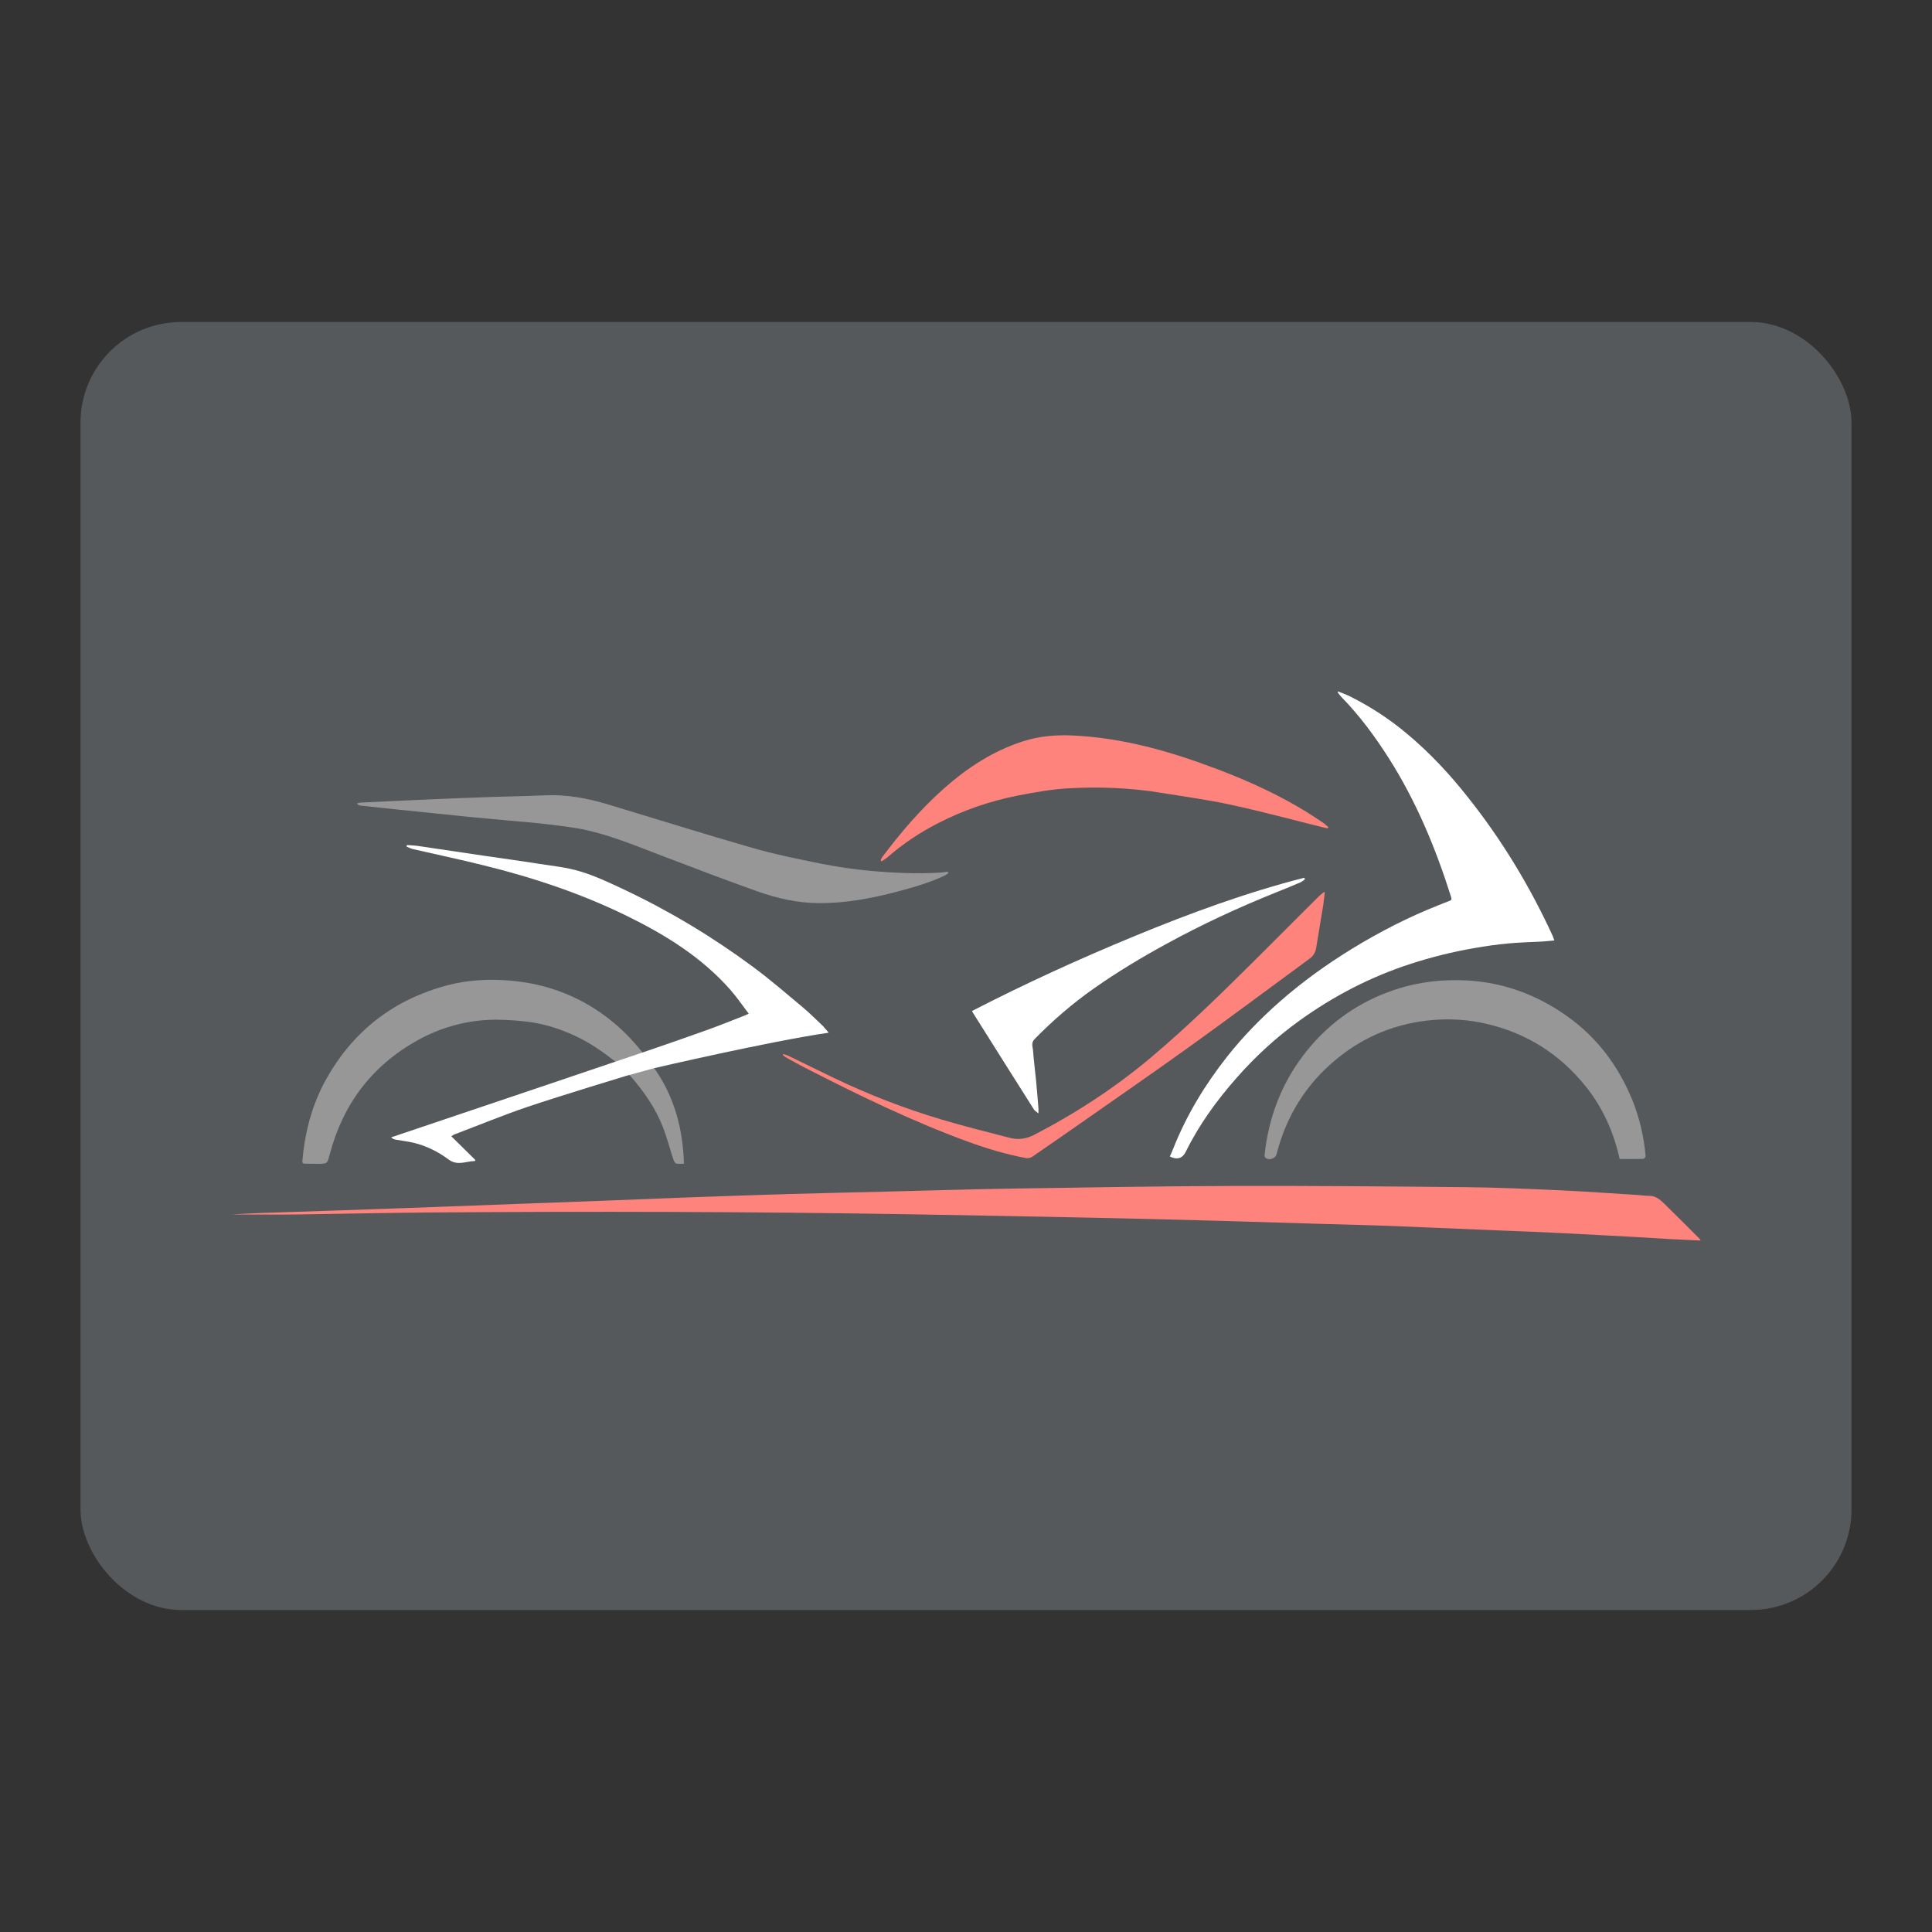 <?xml version="1.0" encoding="UTF-8"?><svg id="a" xmlns="http://www.w3.org/2000/svg" width="192" height="192" viewBox="0 0 192 192"><rect x="0" y="0" width="192" height="192" fill="#333333" stroke="none"/><defs><style>.d{fill:#ff837d;}.d,.e,.f,.g{stroke-width:0px;}.e{fill:#fff;}.f{fill:#979797;}.g{fill:#56595b;isolation:isolate;}</style></defs><g id="b"><g id="c"><rect class="g" x="8" y="32" width="176" height="128" rx="10" ry="10"/><path class="d" d="m169,123.28c-1.03-.05-2.04-.09-3.04-.14-1.16-.06-2.31-.15-3.47-.21-2.46-.13-4.92-.27-7.38-.39-1.95-.1-3.91-.17-5.87-.25-2.49-.1-4.97-.21-7.46-.31-1.29-.05-2.58-.12-3.87-.16-2.05-.07-4.1-.12-6.15-.18-3.57-.1-7.13-.22-10.7-.32-4.41-.12-8.81-.23-13.22-.32-5.89-.12-11.77-.23-17.66-.33-15.69-.26-31.39-.29-47.08-.18-4.49.03-8.98.14-13.47.2-2.17.03-4.34,0-6.63,0,1.12-.06,2.13-.12,3.14-.15,2.61-.09,5.22-.17,7.83-.26,3.09-.11,6.18-.22,9.26-.33,2.86-.1,5.72-.21,8.58-.32,2.86-.11,5.72-.21,8.58-.32,2.74-.1,5.48-.22,8.22-.32,3.29-.12,6.58-.23,9.86-.33,3.22-.09,6.44-.16,9.67-.24,4.17-.1,8.34-.24,12.5-.3,7.29-.11,14.57-.24,21.86-.26,7.71-.02,15.43.04,23.14.12,3.13.03,6.26.17,9.38.31,2.59.12,5.18.31,7.77.47.36.02.72.09,1.07.08.64-.02,1.08.35,1.49.74,1.2,1.17,2.38,2.36,3.57,3.55.03.03.04.07.07.12Z"/><path class="f" d="m65.15,106.35c-1.73-2.52-3.19-3.92-4.23-4.77-2.97-2.45-6.43-3.82-10.26-4.13-2.06-.17-4.14-.07-6.17.46-5.34,1.41-9.37,4.51-12.07,9.33-1.41,2.52-2.12,5.26-2.37,8.12-.02.21.06.29.26.29.43,0,.85,0,1.28.01.92,0,.93,0,1.17-.91,1.32-5.03,4.2-8.85,8.76-11.38,2.15-1.19,4.47-1.87,6.92-2.01,1.24-.07,2.5.02,3.74.15,1.75.18,3.41.7,5.01,1.45,1.28.6,2.45,1.37,3.63,2.29.27.12,1.86,1.71,1.88,1.74,1.32,1.52,2.46,3.16,3.19,5.05.4,1.04.68,2.13,1.03,3.19.05.15.16.36.29.4.23.06.49.02.76.02-.1-3.4-.93-6.55-2.82-9.3Z"/><path class="e" d="m82.35,102.62c-.24-.27-.38-.46-.54-.63-.66-.62-1.3-1.27-1.99-1.85-1.64-1.37-3.25-2.77-4.97-4.04-4.02-2.98-8.29-5.55-12.82-7.69-1.42-.67-2.85-1.35-4.34-1.8-1.36-.42-2.82-.56-4.23-.78-1.81-.29-3.63-.53-5.45-.8-2.16-.32-4.31-.64-6.47-.96-.36-.05-.73-.06-1.1-.09-.01.05-.02.1-.04.15.21.08.41.2.63.25,2.34.54,4.68,1.03,7.01,1.61,4.88,1.2,9.64,2.78,14.17,4.99,3.85,1.88,7.48,4.11,10.36,7.37.65.74,1.21,1.56,1.84,2.39-.21.09-.32.15-.45.2-1.25.48-2.49.99-3.75,1.44-1.98.71-3.97,1.4-5.96,2.08-.09.03-17.95,6.08-25.38,8.57.13.13.27.19.42.22.61.11,1.23.18,1.83.32,1.27.31,2.43.89,3.48,1.67.88.65,1.73.15,2.6.14.01-.03.03-.07.04-.1-.79-.78-1.57-1.56-2.39-2.36.15-.09.23-.16.33-.19,2.43-.92,4.84-1.92,7.3-2.75,3.23-1.09,9.77-3.07,9.77-3.07l2.77-.76s11.42-2.66,17.32-3.52Z"/><path class="e" d="m133,68.72c.38.16.78.3,1.15.48,2.04,1.02,3.94,2.26,5.69,3.73,2.21,1.85,4.17,3.94,5.96,6.2,3.41,4.27,6.22,8.91,8.5,13.87.06.14.11.29.17.46-.44.04-.83.09-1.23.11-1.09.06-2.18.08-3.26.18-1.18.11-2.36.27-3.53.48-2.12.37-4.21.89-6.27,1.56-3.98,1.29-7.64,3.19-11.03,5.63-2.31,1.66-4.4,3.58-6.27,5.71-1.98,2.25-3.73,4.66-5.06,7.37-.31.62-.87.79-1.56.43.12-.27.24-.54.35-.82,1.31-3.3,3.14-6.31,5.33-9.09,1.56-1.98,3.32-3.78,5.21-5.45,2.25-1.98,4.68-3.73,7.24-5.3,2.75-1.68,5.6-3.14,8.59-4.32.36-.14.71-.29,1.07-.42.17-.07.24-.13.17-.35-1.53-4.86-3.47-9.54-6.22-13.86-1.38-2.16-2.89-4.21-4.69-6.05-.14-.14-.25-.3-.37-.46.02-.04.03-.08.05-.11Z"/><path class="f" d="m160.96,115.17c-.6-2.67-1.67-5.08-3.36-7.19-2.58-3.22-5.87-5.31-9.9-6.24-1.73-.4-3.48-.52-5.23-.38-3.61.29-6.85,1.58-9.66,3.9-3.03,2.49-4.98,5.66-5.95,9.44-.12.45-.75.66-1.1.35-.07-.06-.1-.22-.08-.32.39-3.62,1.62-6.92,3.83-9.84,2.2-2.9,4.99-4.99,8.39-6.28,2.3-.87,4.68-1.25,7.15-1.2,3.98.07,7.55,1.33,10.76,3.63,2.94,2.11,5.03,4.91,6.4,8.26.73,1.79,1.15,3.65,1.33,5.57,0,.1-.14.3-.22.3-.77.02-1.54.01-2.36.01Z"/><path class="f" d="m94.27,86.75c-.14.1-.27.21-.43.28-1.58.74-3.26,1.21-4.95,1.65-2.47.64-4.97,1.09-7.54,1.07-2.08-.01-4.09-.47-6.03-1.15-3.04-1.08-6.06-2.23-9.08-3.38-2.55-.96-5.06-2.04-7.72-2.67-1.33-.32-2.71-.46-4.08-.63-1.34-.17-2.7-.26-4.05-.39-1.23-.11-2.46-.22-3.69-.34-1.23-.12-2.46-.25-3.68-.38-1.11-.11-2.22-.23-3.33-.34-1.29-.14-2.59-.27-3.88-.41-.11-.01-.22-.07-.34-.21.12-.03.24-.09.36-.09,2.39-.11,4.78-.23,7.18-.33,1.97-.09,3.94-.16,5.9-.23,1.73-.06,3.46-.08,5.19-.16,2.19-.11,4.3.29,6.38.92,4.75,1.43,9.49,2.92,14.25,4.29,2.25.65,4.56,1.12,6.86,1.58,1.61.32,3.24.56,4.87.71,2.32.21,4.65.32,6.98.18.25-.02.5-.06.74-.09.02.04.04.09.07.13Z"/><path class="d" d="m131.94,82.32c-.13-.03-.25-.05-.38-.08-3.07-.76-6.13-1.59-9.22-2.26-2.29-.5-4.62-.81-6.94-1.19-3.05-.5-6.12-.62-9.19-.45-1.67.09-3.35.39-5,.71-2.81.55-5.5,1.47-8.05,2.79-1.77.91-3.41,2-4.91,3.31-.19.17-.42.3-.63.45-.03-.03-.07-.06-.1-.08.05-.11.07-.23.14-.32,1.86-2.48,3.86-4.82,6.19-6.88,2.31-2.04,4.86-3.7,7.82-4.65,1.59-.51,3.22-.65,4.88-.58,5.03.22,9.79,1.59,14.45,3.36,3.09,1.17,6.09,2.54,8.91,4.28.54.34,1.07.69,1.6,1.05.18.12.33.28.5.42-.02.04-.04.08-.06.12Z"/><path class="e" d="m103.2,110.65c-.21-.18-.36-.26-.44-.38-2.03-3.2-4.05-6.41-6.07-9.62-.02-.03-.03-.07-.09-.18,5.3-2.73,10.71-5.2,16.22-7.47,5.48-2.26,11.04-4.3,16.79-5.77l.08.15c-.15.1-.29.24-.46.31-.81.35-1.63.68-2.45,1.01-3.72,1.49-7.35,3.18-10.86,5.1-2.47,1.35-4.88,2.79-7.18,4.41-2.14,1.5-4.1,3.19-5.93,5.06-.36.37-.18.75-.15,1.11.07.99.2,1.98.3,2.97.09.94.16,1.87.24,2.81,0,.12,0,.23,0,.49Z"/><path class="d" d="m131.66,88.69c-.05.43-.1.85-.16,1.27-.23,1.41-.47,2.82-.7,4.24-.07.44-.28.79-.64,1.06-3.92,2.88-7.82,5.79-11.77,8.63-3.71,2.67-7.47,5.26-11.21,7.88-1.53,1.07-3.07,2.14-4.62,3.2-.15.1-.4.15-.58.12-2-.37-3.93-.95-5.84-1.65-5.54-2.03-10.83-4.61-16.08-7.3-.66-.34-1.31-.7-1.96-1.06-.11-.06-.2-.15-.3-.23.02-.03.03-.07.05-.1.16.06.34.09.49.17,1.51.73,3.02,1.48,4.54,2.21,3.45,1.65,7,3.03,10.66,4.12,2.25.67,4.54,1.24,6.82,1.83.82.21,1.61.11,2.39-.29,4.2-2.17,8.13-4.74,11.74-7.79,3.5-2.96,6.78-6.16,10.03-9.39,2.18-2.16,4.35-4.35,6.53-6.52.16-.16.35-.3.53-.44.03.02.06.04.1.06Z"/></g></g></svg>